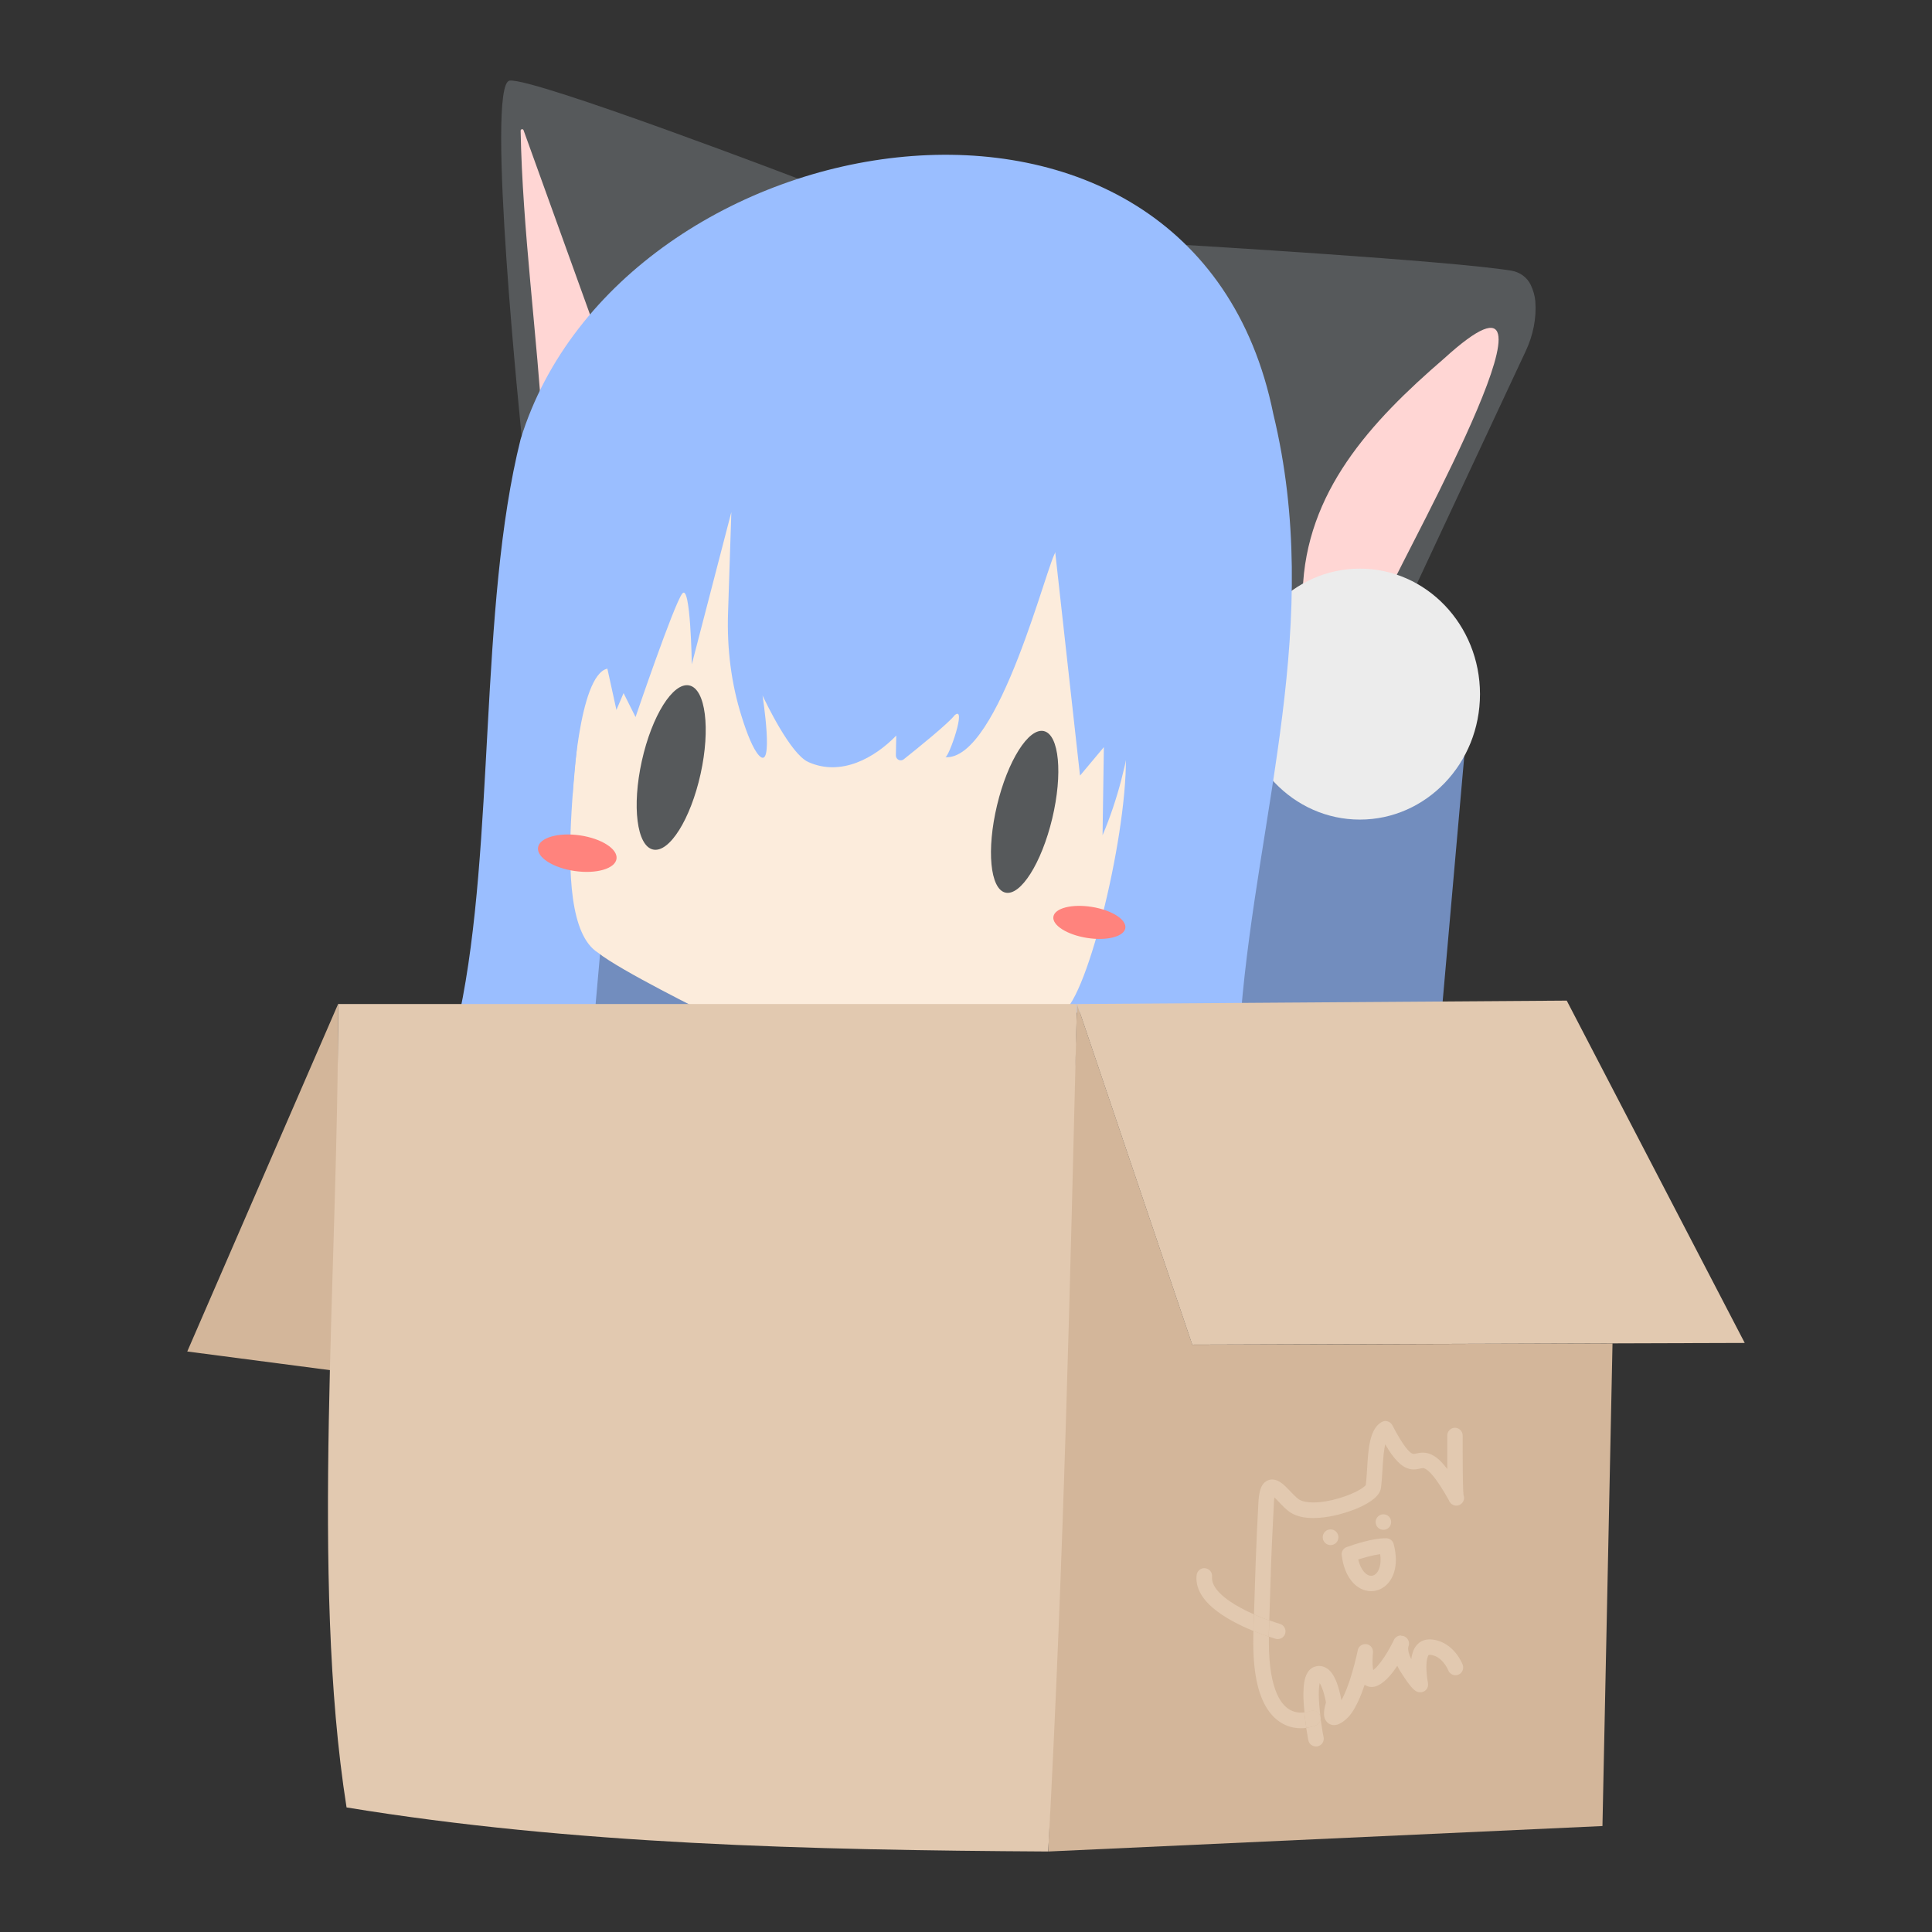 <?xml version="1.0" encoding="UTF-8"?><svg id="uuid-e1d2a21b-dc90-436f-a4d1-af6384f2bf2a" xmlns="http://www.w3.org/2000/svg" width="192" height="192" viewBox="0 0 192 192"><rect x="0" y="0" width="192" height="192" fill="#333333" stroke="none"/><g id="uuid-51e79d74-119b-4bd0-bf67-617df95db172"><g id="uuid-23a33731-6640-43e2-abfd-9cce82d5de19"><path d="m123.33,100.61c-2.79-9.52.98-14.6,1.64-21.78l2.52-3.99,18.37-3.57-2.65,30.06-19.88-.72" fill="#728dbe" stroke-width="0"/><path d="m117.73,24.34s26.49,1.57,32.47,2.56c.84.14,1.57.66,1.93,1.43.24.51.41,1.09.45,1.62.13,1.69-.23,3.39-.95,4.93l-12.01,25.67-10.89,1.02-11.01-37.24Z" fill="#56595b" stroke-width="0"/><path d="m129.46,58.79c.31-9.88,6.71-16.84,14.06-23.17,14.08-12.81-3.57,18.78-5.32,22.77-2.67-.86-5.63-.35-8.74.4Z" fill="#ffd6d4" stroke-width="0"/><path d="m51.86,43.52s-3.66-35.22-1.21-35.51c2.44-.29,29.45,10.04,29.45,10.04l-28.24,25.47Z" fill="#56595b" stroke-width="0"/><path d="m53.99,43.52c-.61-10.24-2.07-20.77-2.25-30.53,0-.17.23-.21.29-.05l8.74,24.24c-.23-.24-2.43,2.63-6.77,6.35h0Z" fill="#ffd6d4" stroke-width="0"/><ellipse cx="135.14" cy="68.98" rx="11.94" ry="12.47" fill="#ececec" stroke-width="0"/><path d="m45.67,100.73c3.55-16.85,1.9-40.43,6.07-57.09C61.69,11.41,118.59,1.85,126.54,41.14c4.99,20.63-1.54,39.48-3.21,59.48l-77.66.11Z" fill="#9abeff" stroke-width="0"/><path d="m59.11,100.71l.76-8.57,10.44,8.59-11.2-.02Z" fill="#728dbe" stroke-width="0"/><path d="m57.79,66.39c.72,3.55-3.89,24.8,1.63,28.28,2.19,1.77,10.9,6.06,10.9,6.06h35.03c2.46-.58,6.58-17.1,6.54-25.29-.04-8.48-4.18-21.37-4.18-21.37-2.64-2.16-31.57-5.23-35.37-5.9-10.12,7.54-9.08,7.12-14.55,18.21Z" fill="#fcecdc" stroke-width="0"/><path d="m75.68,22.56c-5.04-4.89-23.07,44.4-18.78,56.49,0,0,.58-11.97,3.46-12.6l.9,4.1.71-1.67,1.19,2.38s3.81-11.2,4.64-12.27c.83-1.07.95,7.03.95,7.03l3.93-15.13-.33,10.08c-.11,3.47.31,6.95,1.36,10.26.52,1.67,1.13,3.21,1.71,3.84,1.55,1.67.36-5.95.36-5.95.36.75,2.78,5.82,4.55,6.61,3.27,1.47,6.61-.43,8.74-2.63l-.04,1.97c0,.41.46.64.78.39,1.46-1.16,4.46-3.59,5.06-4.38,1.25-1.08-.57,4.19-.93,4.17,5.38.35,10.25-19.86,11-20.42.73-5.13,1.96-16.45,1.67-21.56.3,5.02-1.01,16.67-1.73,21.74,0,0,2.45,22.07,2.45,22.07l2.37-2.83-.13,8.76c5.95-14.02,3.36-32.46.96-46.45" fill="#9abeff" stroke-width="0"/><ellipse cx="57.37" cy="84.79" rx="1.79" ry="3.94" transform="translate(-34.76 129.43) rotate(-81.77)" fill="#ff837d" stroke-width="0"/><ellipse cx="108.27" cy="91.67" rx="1.56" ry="3.62" transform="translate(.7 184.17) rotate(-80.95)" fill="#ff837d" stroke-width="0"/><ellipse cx="66.7" cy="76.27" rx="8.35" ry="2.99" transform="translate(-22.17 124.93) rotate(-77.53)" fill="#56595b" stroke-width="0"/><ellipse cx="101.83" cy="80.68" rx="8.25" ry="2.82" transform="translate(-.31 160.97) rotate(-76.56)" fill="#56595b" stroke-width="0"/><path d="m33.6,99.78l-14.99,34.53,14.99,1.96v-36.49Z" fill="#d3b69a" stroke-width="0"/><path d="m104.17,184l55.08-2.53,1-47.96-41.76.13-11.45-33.85-2.86,84.22Z" fill="#d3b69a" stroke-width="0"/><path d="m33.6,99.78c.03,26.89-2.77,56.92.84,79.84,22.41,3.68,45.99,4.24,69.73,4.38,1.56-28.98,2.17-56.54,2.86-84.22H33.6Z" fill="#e2c9b0" stroke-width="0"/><path d="m107.03,99.78l11.45,33.85,54.91-.17-17.69-34.02-48.68.34Z" fill="#e2c9b0" stroke-width="0"/><path d="m131.23,170.73c.01.31-.17.61-.47.74-.05.02-.4.17-.95.24.11.72.21,1.22.21,1.23.07.37.39.62.76.62.05,0,.1,0,.15-.01.42-.08.69-.49.61-.9,0,0-.03-.15-.08-.41-.06-.35-.15-.89-.23-1.5m10.93-7.84s0,0,0,0h0,0m-2.55.61h0m-.38-.98c-.28,0-.54.15-.68.4,0,.01-.02.03-.03.06l-.04.09c-.13.26-.48.95-.92,1.61-.22.33-.46.65-.69.91-.14.15-.28.28-.4.37-.01-.05-.02-.11-.03-.18-.03-.21-.04-.45-.04-.69,0-.23.01-.45.02-.61l.02-.19v-.06c.05-.41-.23-.78-.64-.85-.04,0-.08,0-.12,0-.36,0-.68.25-.75.62,0,0-.01.07-.04.2-.1.46-.38,1.65-.77,2.83-.2.59-.43,1.18-.67,1.66-.05.09-.09.18-.14.27-.05-.27-.16-.83-.35-1.42-.13-.41-.3-.83-.55-1.2-.13-.19-.28-.37-.5-.52-.21-.15-.49-.27-.81-.27,0,0,0,0,0,0,0,0,0,0,0,0-.18,0-.36.04-.52.1-.3.12-.5.34-.63.55-.2.32-.28.65-.34,1.01-.06.36-.07.74-.08,1.14,0,.59.05,1.23.11,1.84.29-.04.51-.12.54-.13h0c.1-.04.2-.06.3-.06.3,0,.58.17.71.47.02.05.03.09.04.14-.09-.74-.17-1.56-.17-2.25,0-.45.03-.85.09-1.1.04.05.07.12.11.19.17.34.32.84.41,1.23.05.2.08.37.1.49v.02c-.02.06-.04.14-.06.22-.06.24-.13.53-.13.87,0,.17,0,.37.14.63.07.13.18.27.34.37.16.1.35.15.51.15,0,0,0,0,0,0,.26,0,.45-.08.63-.18.18-.09.34-.21.53-.37.52-.44.88-1.06,1.21-1.74.26-.54.48-1.14.68-1.72.19.13.43.22.67.22,0,0,.02,0,.02,0,.23,0,.44-.06.63-.15.48-.24.86-.6,1.21-1,.26-.3.49-.62.71-.95.1.2.21.4.35.62.54.85.87,1.29,1.12,1.56.12.13.22.22.34.3.11.07.26.15.48.15.23,0,.45-.1.6-.28.15-.18.2-.42.16-.64v-.03c-.04-.15-.16-.88-.16-1.57,0-.43.06-.85.15-1.05.04-.1.08-.14.09-.15h.06s.03-.01.03-.01h0c.61.04,1.05.38,1.38.78.16.19.28.39.36.54l.08.17.02.04h0c.12.31.41.5.72.5.09,0,.19-.02.28-.05.4-.15.59-.6.44-1-.02-.05-.23-.59-.71-1.18-.48-.58-1.29-1.25-2.46-1.33h-.14s-.01,0-.02,0c-.36,0-.72.12-.99.33-.41.33-.6.76-.7,1.17-.04.16-.07.31-.09.47-.27-.54-.31-.89-.31-1.07l.02-.17h0c.17-.38.01-.82-.36-1.01-.11-.06-.23-.08-.34-.08" fill="#e2c9b0" stroke-width="0"/><path d="m131.21,170.6s.01.09.02.14c0-.05,0-.09-.02-.14m-6.65-8.51c0,.09,0,.18,0,.27,0,.3-.01.59-.01.87,0,3.44.61,5.53,1.56,6.84.47.65,1.03,1.08,1.59,1.34.56.26,1.11.34,1.58.34h0c.2,0,.38-.01.54-.04-.07-.44-.14-.97-.2-1.53-.1.01-.22.02-.33.02,0,0,0,0,0,0-.29,0-.61-.05-.94-.2-.48-.23-1.01-.66-1.46-1.69-.45-1.03-.79-2.64-.79-5.09,0-.19,0-.38,0-.57-.4-.14-.93-.33-1.53-.57m1.94-13.82h0m11.2-7.05c-.13,0-.27.04-.39.1-.53.31-.81.81-.99,1.32-.27.77-.35,1.65-.42,2.55-.06.85-.09,1.71-.18,2.41-.06.07-.27.26-.56.43-1.03.63-3.09,1.29-4.6,1.29-.01,0-.03,0-.04,0,0,0-.02,0-.03,0-.65,0-1.17-.13-1.43-.31-.22-.14-.63-.58-1.03-.99-.2-.21-.41-.42-.65-.6-.24-.17-.5-.36-.96-.38,0,0-.01,0-.02,0-.25,0-.53.11-.72.28-.29.27-.41.58-.49.92-.08.34-.13.75-.15,1.26-.02.51-.06,1.06-.14,2.81-.07,1.53-.17,3.97-.29,8.14.56.24,1.09.45,1.52.61.13-4.5.23-7.09.31-8.67.08-1.74.12-2.26.14-2.83,0-.31.03-.55.06-.74.19.18.43.43.67.69.27.28.55.56.89.79.67.44,1.48.57,2.31.57,1.35,0,2.84-.37,4.08-.85.62-.24,1.17-.52,1.61-.82.22-.15.42-.31.59-.49.17-.18.33-.39.41-.69l.02-.1c.15-1.11.16-2.39.28-3.45.04-.35.09-.66.15-.93.44.76.82,1.28,1.19,1.67.27.28.53.49.81.63.28.14.57.2.82.2,0,0,0,0,.01,0,.26,0,.46-.05.61-.08.15-.03.24-.05.31-.05,0,0,0,0,0,0,.07,0,.12,0,.22.06.15.07.44.28.85.79.39.49.89,1.23,1.5,2.33.01.03.03.08.06.14l.17.21c.09.08.28.2.51.2h0s0,0,0,0c.18,0,.34-.07.44-.14.1-.07.15-.13.19-.18.16-.22.19-.5.09-.74,0-.1-.02-.28-.03-.48-.04-.94-.05-2.66-.05-3.93,0-.72,0-1.29,0-1.49,0-.43-.34-.77-.76-.78,0,0,0,0,0,0-.42,0-.77.34-.77.76,0,.21,0,.78,0,1.51,0,.56,0,1.2,0,1.83-.22-.29-.43-.53-.63-.74-.31-.31-.6-.53-.91-.68-.3-.15-.61-.21-.88-.21,0,0,0,0-.01,0-.26,0-.47.05-.62.08-.15.03-.24.05-.3.05,0,0,0,0,0,0l-.15-.04c-.11-.05-.34-.22-.67-.66-.33-.44-.76-1.13-1.29-2.15-.1-.19-.27-.33-.47-.39-.07-.02-.14-.03-.22-.03" fill="#e2c9b0" stroke-width="0"/><path d="m130.46,169.99c-.1,0-.2.02-.3.06h0s-.25.09-.54.13c.06.56.13,1.08.2,1.53.55-.07.91-.22.95-.24.3-.13.48-.43.47-.74,0-.04-.01-.09-.02-.14-.01-.05-.03-.09-.04-.14-.13-.29-.41-.47-.71-.47" fill="#e2c9b0" stroke-width="0"/><path d="m126.14,161.04c-.01.44-.03.89-.04,1.36,0,.09,0,.17,0,.25.3.1.54.17.66.21.07.02.15.03.22.03.33,0,.64-.21.74-.55.12-.41-.11-.84-.52-.96-.17-.05-.55-.17-1.06-.35m-6.45-5.19c-.39,0-.72.29-.77.69-.01.1-.02.21-.02.31,0,1.04.55,1.9,1.24,2.59,1.05,1.04,2.52,1.82,3.82,2.4.2.09.4.17.6.25.02-.58.03-1.13.05-1.65-.41-.18-.84-.38-1.25-.61-.82-.43-1.59-.95-2.12-1.48-.54-.54-.79-1.05-.79-1.5v-.14c.05-.42-.25-.8-.68-.85-.03,0-.06,0-.08,0" fill="#e2c9b0" stroke-width="0"/><path d="m124.61,160.43c-.02.52-.03,1.07-.05,1.65.59.24,1.12.43,1.53.57,0-.08,0-.17,0-.25.01-.47.03-.93.04-1.36-.44-.16-.97-.36-1.52-.61" fill="#e2c9b0" stroke-width="0"/><path d="m134.98,154.98c.3-.1.65-.2,1-.29.4-.11.81-.19,1.18-.24.03.2.04.39.04.56,0,.62-.17,1.03-.35,1.27-.19.24-.38.31-.58.32-.2,0-.46-.09-.74-.42-.21-.25-.41-.63-.55-1.19m2.74-2.12c-.7,0-1.44.15-2.13.33-.69.18-1.32.39-1.74.54-.35.12-.56.46-.51.82l.76-.1-.76.1c.14,1.11.49,1.97,1,2.59.51.62,1.2.98,1.92.98h0s0,0,0,0c.69,0,1.34-.34,1.78-.9.44-.56.68-1.33.68-2.22,0-.48-.07-1.01-.22-1.57-.09-.33-.39-.57-.73-.57h-.07" fill="#e2c9b0" stroke-width="0"/><path d="m132.23,151.99c-.43,0-.78.35-.78.78s.35.78.78.78.78-.35.78-.78-.35-.78-.78-.78" fill="#e2c9b0" stroke-width="0"/><path d="m137.48,150.49c-.42,0-.77.34-.77.77s.34.77.77.77.77-.34.77-.77-.34-.77-.77-.77" fill="#e2c9b0" stroke-width="0"/></g></g></svg>